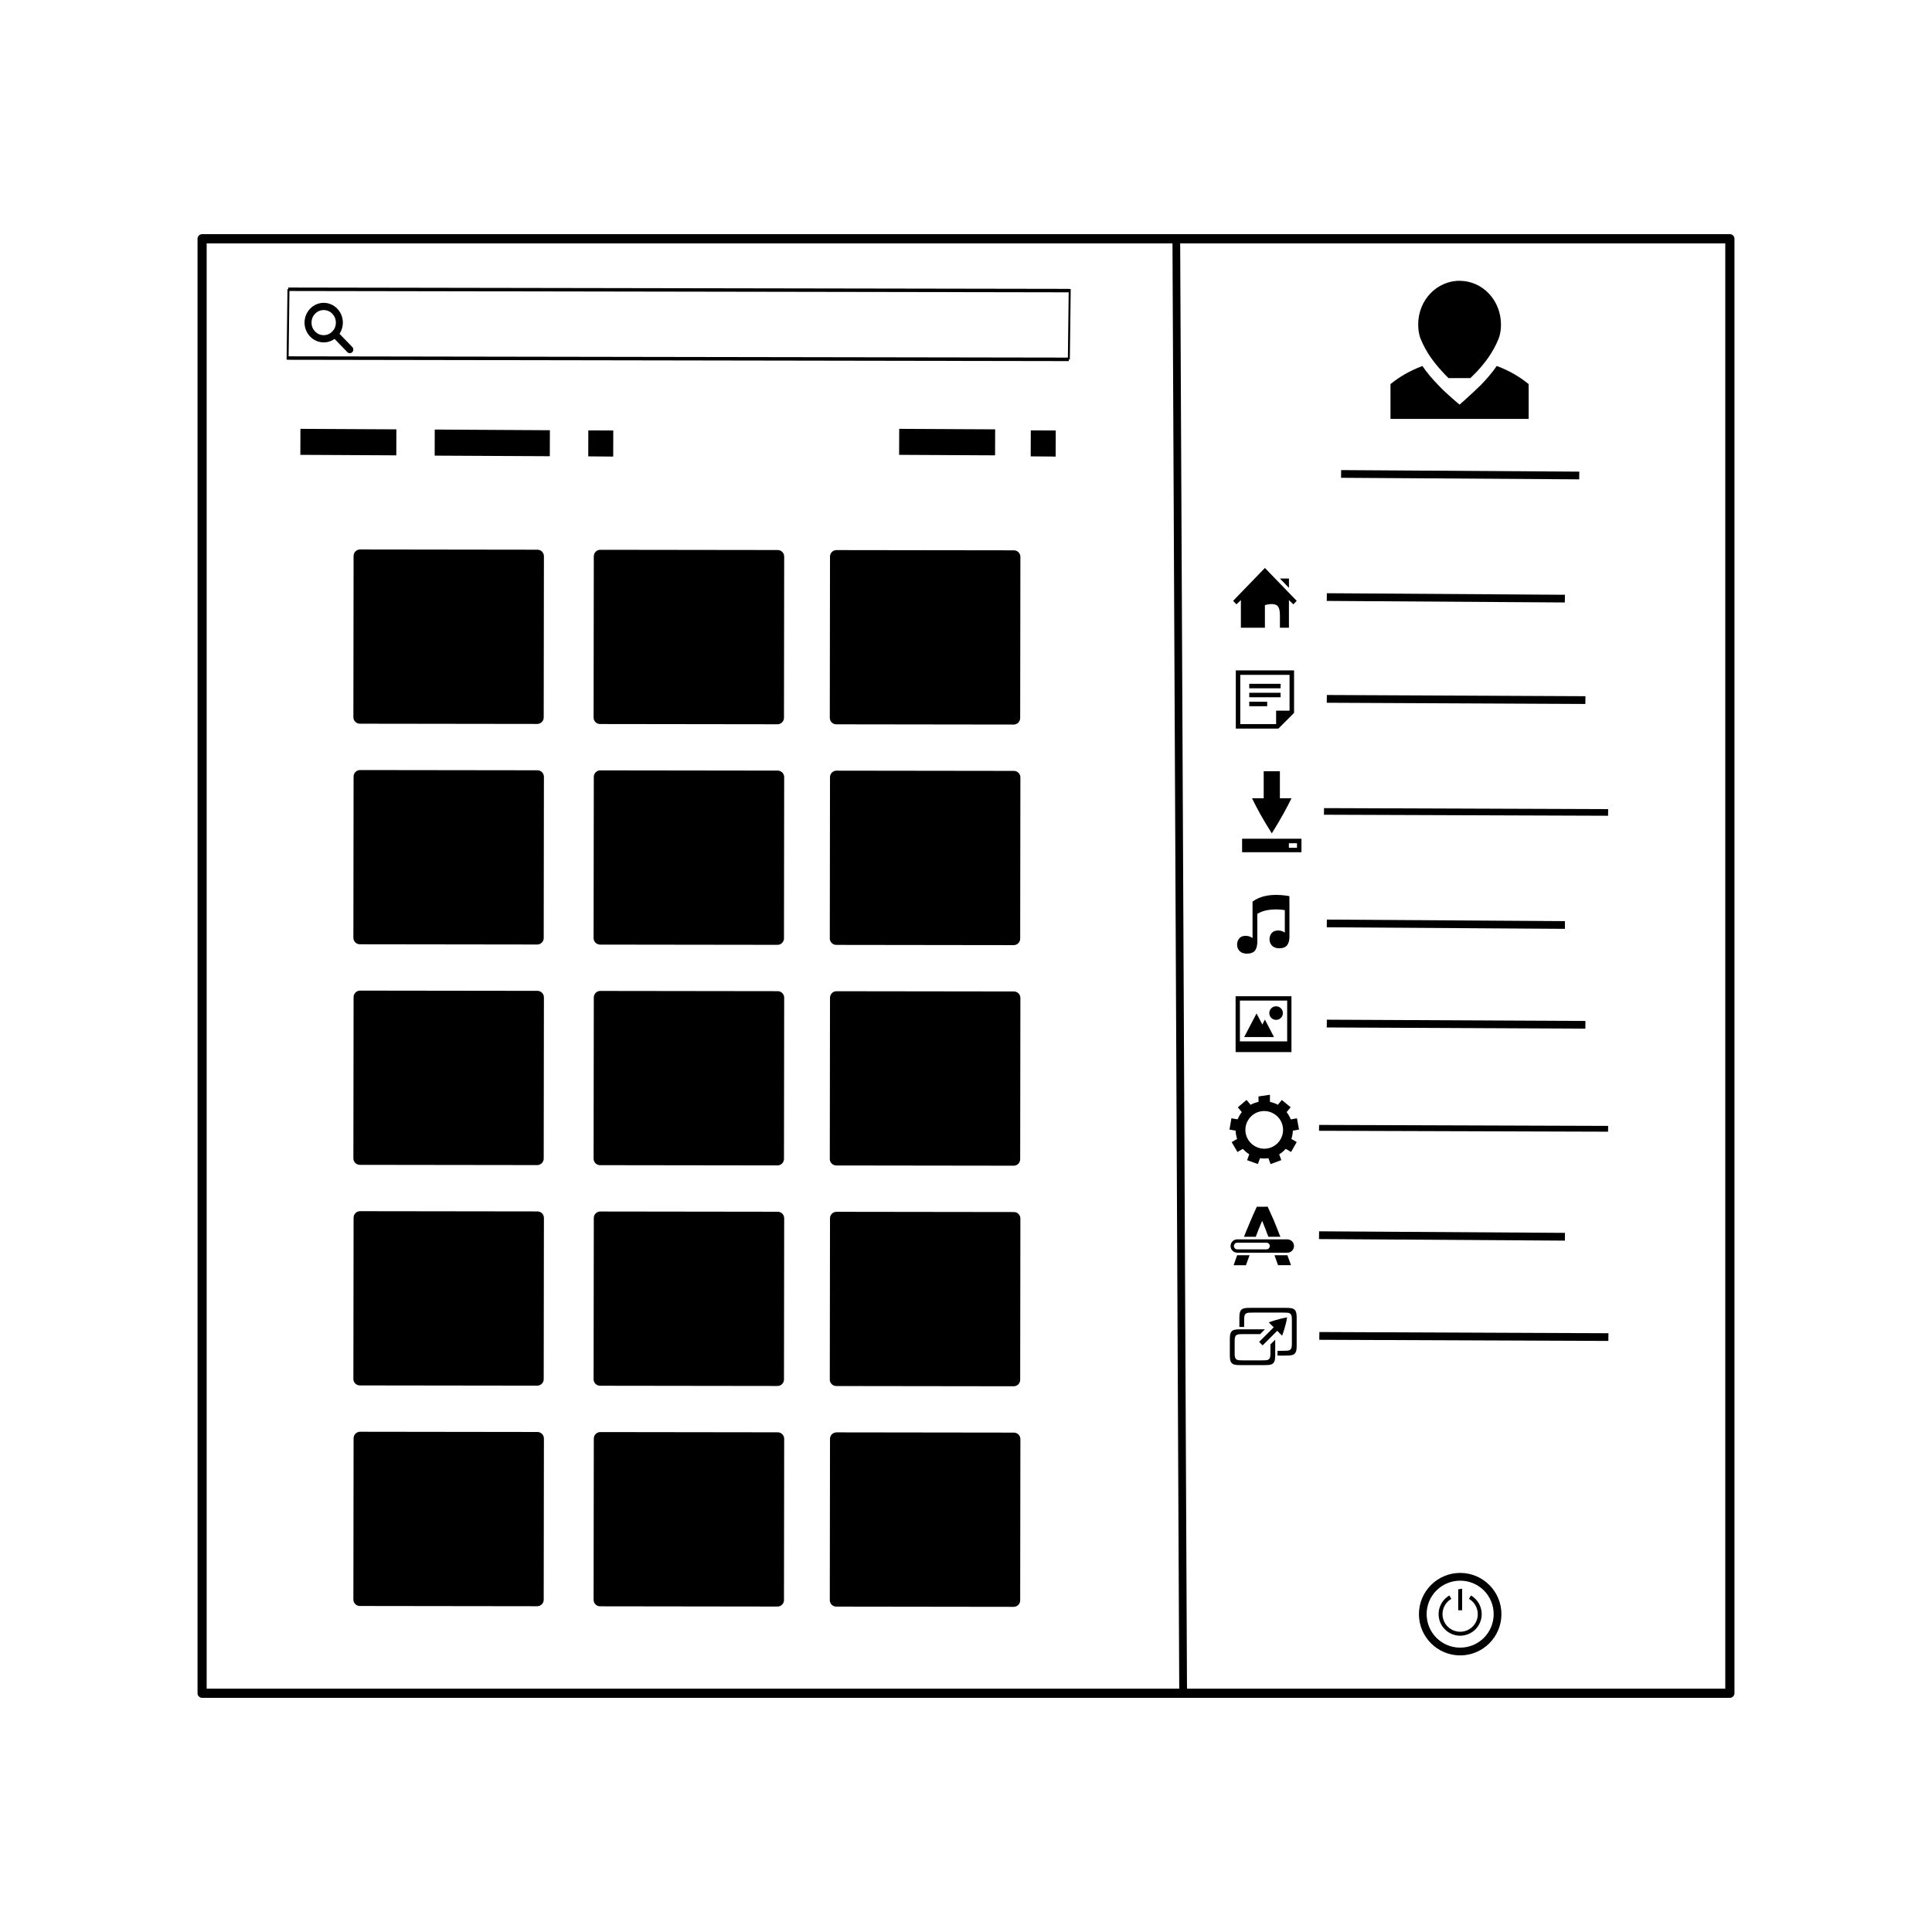 <?xml version="1.0" encoding="UTF-8" standalone="no"?>
<!-- Created with Inkscape (http://www.inkscape.org/) -->

<svg
   width="66mm"
   height="66mm"
   viewBox="0 0 66 66"
   version="1.1"
   id="svg8"
   inkscape:version="1.3.2 (091e20ef0f, 2023-11-25)"
   sodipodi:docname="menu-sleek-symbolic.svg"
   xmlns:inkscape="http://www.inkscape.org/namespaces/inkscape"
   xmlns:sodipodi="http://sodipodi.sourceforge.net/DTD/sodipodi-0.dtd"
   xmlns="http://www.w3.org/2000/svg"
   xmlns:svg="http://www.w3.org/2000/svg"
   xmlns:rdf="http://www.w3.org/1999/02/22-rdf-syntax-ns#"
   xmlns:cc="http://creativecommons.org/ns#"
   xmlns:dc="http://purl.org/dc/elements/1.1/">
  <defs
     id="defs2" />
  <sodipodi:namedview
     id="base"
     pagecolor="#ffffff"
     bordercolor="#666666"
     borderopacity="1.0"
     inkscape:pageopacity="0.0"
     inkscape:pageshadow="2"
     inkscape:zoom="1.979899"
     inkscape:cx="7.0710678"
     inkscape:cy="228.54701"
     inkscape:document-units="mm"
     inkscape:current-layer="layer1"
     showgrid="false"
     inkscape:window-width="2560"
     inkscape:window-height="1361"
     inkscape:window-x="0"
     inkscape:window-y="42"
     inkscape:window-maximized="1"
     inkscape:showpageshadow="2"
     inkscape:pagecheckerboard="0"
     inkscape:deskcolor="#d1d1d1"
     showguides="true" />
  <g
     inkscape:label="Layer 1"
     inkscape:groupmode="layer"
     id="layer1"
     transform="translate(0,-231)">
    <g
       style="fill:#000000;fill-opacity:1;stroke:none"
       id="g27430"
       transform="matrix(0.001,-0.999,0.999,0.001,-233.398,231.253)">
      <g
         style="opacity:1;fill:#000000;fill-opacity:1;stroke:none"
         id="rect33674" />
      <g
         style="opacity:1;fill:#000000;fill-opacity:1;stroke:none"
         id="rect33678" />
      <g
         style="opacity:1;fill:#000000;fill-opacity:1;stroke:none"
         id="rect33680" />
      <g
         style="opacity:1;fill:#000000;fill-opacity:1;stroke:none"
         id="rect33682" />
    </g>
    <g
       style="fill:#000000;fill-opacity:1;stroke:none"
       transform="matrix(0.001,-0.999,0.999,0.001,-233.398,238.787)"
       id="g27440">
      <g
         style="opacity:1;fill:#000000;fill-opacity:1;stroke:none"
         id="rect27432" />
      <g
         style="opacity:1;fill:#000000;fill-opacity:1;stroke:none"
         id="rect27434" />
      <g
         style="opacity:1;fill:#000000;fill-opacity:1;stroke:none"
         id="rect27436" />
      <g
         style="opacity:1;fill:#000000;fill-opacity:1;stroke:none"
         id="rect27438" />
    </g>
    <g
       style="fill:#000000;fill-opacity:1;stroke:none"
       id="g27450"
       transform="matrix(0.001,-0.999,0.999,0.001,-233.398,246.321)">
      <g
         style="opacity:1;fill:#000000;fill-opacity:1;stroke:none"
         id="rect27442" />
      <g
         style="opacity:1;fill:#000000;fill-opacity:1;stroke:none"
         id="rect27444" />
      <g
         style="opacity:1;fill:#000000;fill-opacity:1;stroke:none"
         id="rect27446" />
      <g
         style="opacity:1;fill:#000000;fill-opacity:1;stroke:none"
         id="rect27448" />
    </g>
    <g
       style="fill:#000000;fill-opacity:1;stroke:none"
       transform="matrix(0.001,-0.999,0.999,0.001,-233.398,253.856)"
       id="g27460">
      <g
         style="opacity:1;fill:#000000;fill-opacity:1;stroke:none"
         id="rect27452" />
      <g
         style="opacity:1;fill:#000000;fill-opacity:1;stroke:none"
         id="rect27454" />
      <g
         style="opacity:1;fill:#000000;fill-opacity:1;stroke:none"
         id="rect27456" />
      <g
         style="opacity:1;fill:#000000;fill-opacity:1;stroke:none"
         id="rect27458" />
    </g>
    <g
       style="fill:#000000;fill-opacity:1;stroke:none"
       id="rect27462"
       transform="matrix(0.001,-0.999,0.999,0.001,-233.398,261.39)" />
    <g
       style="fill:#000000;fill-opacity:1;stroke:none"
       id="rect27464"
       transform="matrix(0.001,-0.999,0.999,0.001,-233.398,261.39)" />
    <g
       style="fill:#000000;fill-opacity:1;stroke:none"
       id="rect27466"
       transform="matrix(0.001,-0.999,0.999,0.001,-233.398,261.39)" />
    <path
       id="rect30567"
       d="m 6.904,239 a 0.157,0.157 0 0 0 -0.156,0.158 v 49.686 A 0.157,0.157 0 0 0 6.904,289 H 59.096 a 0.157,0.157 0 0 0 0.156,-0.156 V 239.158 A 0.157,0.157 0 0 0 59.096,239 Z m 0.156,0.314 H 58.938 v 49.374 H 7.06 Z"
       style="color:#000000;font-style:normal;font-variant:normal;font-weight:normal;font-stretch:normal;font-size:medium;line-height:normal;font-family:sans-serif;font-variant-ligatures:normal;font-variant-position:normal;font-variant-caps:normal;font-variant-numeric:normal;font-variant-alternates:normal;font-feature-settings:normal;text-indent:0;text-align:start;text-decoration:none;text-decoration-line:none;text-decoration-style:solid;text-decoration-color:#000000;letter-spacing:normal;word-spacing:normal;text-transform:none;writing-mode:lr-tb;direction:ltr;text-orientation:mixed;dominant-baseline:auto;baseline-shift:baseline;text-anchor:start;white-space:normal;shape-padding:0;clip-rule:nonzero;display:inline;overflow:visible;visibility:visible;isolation:auto;mix-blend-mode:normal;color-interpolation:sRGB;color-interpolation-filters:linearRGB;solid-color:#000000;solid-opacity:1;fill:#000000;fill-opacity:1;fill-rule:nonzero;stroke:none;stroke-width:0.999;stroke-linecap:butt;stroke-linejoin:round;stroke-miterlimit:4;stroke-dasharray:none;stroke-dashoffset:0;stroke-opacity:1;color-rendering:auto;image-rendering:auto;shape-rendering:auto;text-rendering:auto;enable-background:accumulate"
       inkscape:connector-curvature="0" />
    <path
       id="path30569"
       d="m 40.053,239.19 0.232,49.619 0.265,-0.002 -0.234,-49.617 z"
       style="color:#000000;font-style:normal;font-variant:normal;font-weight:normal;font-stretch:normal;font-size:medium;line-height:normal;font-family:sans-serif;font-variant-ligatures:normal;font-variant-position:normal;font-variant-caps:normal;font-variant-numeric:normal;font-variant-alternates:normal;font-feature-settings:normal;text-indent:0;text-align:start;text-decoration:none;text-decoration-line:none;text-decoration-style:solid;text-decoration-color:#000000;letter-spacing:normal;word-spacing:normal;text-transform:none;writing-mode:lr-tb;direction:ltr;text-orientation:mixed;dominant-baseline:auto;baseline-shift:baseline;text-anchor:start;white-space:normal;shape-padding:0;clip-rule:nonzero;display:inline;overflow:visible;visibility:visible;isolation:auto;mix-blend-mode:normal;color-interpolation:sRGB;color-interpolation-filters:linearRGB;solid-color:#000000;solid-opacity:1;fill:#000000;fill-opacity:1;fill-rule:evenodd;stroke:none;stroke-width:0.999;stroke-linecap:butt;stroke-linejoin:miter;stroke-miterlimit:4;stroke-dasharray:none;stroke-dashoffset:0;stroke-opacity:1;color-rendering:auto;image-rendering:auto;shape-rendering:auto;text-rendering:auto;enable-background:accumulate"
       inkscape:connector-curvature="0" />
    <g
       id="g3"
       transform="matrix(1.583,0,0,1.583,-23.517,-140.033)">
      <path
         id="path1568"
         d="m 47.156,242.284 c -0.106,0.153 -0.221,0.285 -0.331,0.398 h 5.28e-4 c -0.201,0.199 -0.471,0.436 -0.471,0.436 0,0 -0.286,-0.233 -0.473,-0.435 h 5.29e-4 c -0.11,-0.113 -0.225,-0.245 -0.33,-0.398 -0.005,0.002 -0.01,0.003 -0.014,0.005 -0.255,0.097 -0.48,0.225 -0.675,0.385 v 0.751 h 1.056 0.001 0.868 1.057 v -0.751 c -0.195,-0.16 -0.419,-0.289 -0.672,-0.385 -0.006,-0.002 -0.011,-0.004 -0.017,-0.006 z"
         style="font-style:normal;font-variant:normal;font-weight:normal;font-stretch:normal;font-size:15.003px;line-height:125%;font-family:Ubuntu;-inkscape-font-specification:Ubuntu;text-align:center;letter-spacing:0px;word-spacing:0px;writing-mode:lr-tb;text-anchor:middle;fill:#000000;fill-opacity:1;stroke:none;stroke-width:0.038;stroke-opacity:1"
         inkscape:connector-curvature="0" />
      <path
         style="font-style:normal;font-variant:normal;font-weight:normal;font-stretch:normal;font-size:121.63px;line-height:125%;font-family:Ubuntu;-inkscape-font-specification:Ubuntu;text-align:center;letter-spacing:0px;word-spacing:0px;writing-mode:lr-tb;text-anchor:middle;fill:#000000;fill-opacity:1;stroke:none;stroke-width:0.038;stroke-opacity:1"
         d="m 46.353,240.445 c -0.236,2e-5 -0.464,0.1 -0.631,0.275 -0.167,0.176 -0.261,0.416 -0.261,0.664 v 7.2e-4 c 5.28e-4,0.096 0.009,0.206 0.054,0.317 0.118,0.291 0.294,0.517 0.455,0.692 h -2.64e-4 c 0.044,0.051 0.095,0.102 0.146,0.152 h 0.471 c 0.051,-0.05 0.103,-0.102 0.152,-0.152 h -5.29e-4 c 0.161,-0.175 0.337,-0.401 0.455,-0.691 0.045,-0.112 0.054,-0.222 0.054,-0.317 v -7.2e-4 c 0,-0.248 -0.095,-0.489 -0.261,-0.664 -0.167,-0.176 -0.395,-0.275 -0.631,-0.275 h -7.6e-5 z"
         id="path1570"
         inkscape:connector-curvature="0" />
    </g>
    <g
       id="g2"
       transform="translate(-5.871,0.566)">
      <path
         id="circle33741"
         d="m 55.753,284.167 c -0.777,0 -1.409,0.632 -1.409,1.409 2e-6,0.777 0.632,1.409 1.409,1.409 0.777,0 1.409,-0.632 1.409,-1.409 3e-6,-0.777 -0.632,-1.409 -1.409,-1.409 z m 0,0.265 c 0.634,0 1.144,0.51 1.144,1.144 -3e-6,0.633 -0.51,1.144 -1.144,1.144 -0.633,0 -1.145,-0.51 -1.146,-1.144 -2e-6,-0.633 0.512,-1.144 1.146,-1.144 z"
         style="color:#000000;font-style:normal;font-variant:normal;font-weight:normal;font-stretch:normal;font-size:medium;line-height:normal;font-family:sans-serif;font-variant-ligatures:normal;font-variant-position:normal;font-variant-caps:normal;font-variant-numeric:normal;font-variant-alternates:normal;font-feature-settings:normal;text-indent:0;text-align:start;text-decoration:none;text-decoration-line:none;text-decoration-style:solid;text-decoration-color:#000000;letter-spacing:normal;word-spacing:normal;text-transform:none;writing-mode:lr-tb;direction:ltr;text-orientation:mixed;dominant-baseline:auto;baseline-shift:baseline;text-anchor:start;white-space:normal;shape-padding:0;clip-rule:nonzero;display:inline;overflow:visible;visibility:visible;isolation:auto;mix-blend-mode:normal;color-interpolation:sRGB;color-interpolation-filters:linearRGB;solid-color:#000000;solid-opacity:1;fill:#000000;fill-opacity:1;fill-rule:nonzero;stroke:none;stroke-width:0.999;stroke-linecap:butt;stroke-linejoin:round;stroke-miterlimit:4;stroke-dasharray:none;stroke-dashoffset:0;stroke-opacity:1;color-rendering:auto;image-rendering:auto;shape-rendering:auto;text-rendering:auto;enable-background:accumulate"
         inkscape:connector-curvature="0" />
      <path
         id="path1556"
         d="m 55.686,284.728 0.134,-0.022 v 0.736 h -0.134 z"
         style="color:#000000;display:inline;overflow:visible;visibility:visible;fill:#000000;fill-opacity:1;stroke:none;stroke-width:0.201;marker:none;enable-background:accumulate"
         inkscape:connector-curvature="0" />
      <path
         id="path1558"
         d="m 55.384,284.938 c -0.288,0.166 -0.429,0.507 -0.343,0.828 0.086,0.321 0.378,0.546 0.711,0.546 0.333,0 0.625,-0.224 0.711,-0.546 0.086,-0.322 -0.055,-0.662 -0.343,-0.828 l -0.067,0.116 c 0.236,0.136 0.351,0.414 0.281,0.677 -0.071,0.264 -0.309,0.446 -0.582,0.446 -0.273,0 -0.511,-0.183 -0.582,-0.446 -0.071,-0.264 0.044,-0.541 0.281,-0.677 z"
         style="color:#000000;font-style:normal;font-variant:normal;font-weight:normal;font-stretch:normal;font-size:medium;line-height:normal;font-family:sans-serif;font-variant-ligatures:normal;font-variant-position:normal;font-variant-caps:normal;font-variant-numeric:normal;font-variant-alternates:normal;font-feature-settings:normal;text-indent:0;text-align:start;text-decoration:none;text-decoration-line:none;text-decoration-style:solid;text-decoration-color:#000000;letter-spacing:normal;word-spacing:normal;text-transform:none;writing-mode:lr-tb;direction:ltr;text-orientation:mixed;dominant-baseline:auto;baseline-shift:baseline;text-anchor:start;white-space:normal;shape-padding:0;clip-rule:nonzero;display:inline;overflow:visible;visibility:visible;isolation:auto;mix-blend-mode:normal;color-interpolation:sRGB;color-interpolation-filters:linearRGB;solid-color:#000000;solid-opacity:1;fill:#000000;fill-opacity:1;fill-rule:nonzero;stroke:none;stroke-width:0.084;stroke-linecap:butt;stroke-linejoin:round;stroke-miterlimit:4;stroke-dasharray:none;stroke-dashoffset:0;stroke-opacity:1;marker:none;color-rendering:auto;image-rendering:auto;shape-rendering:auto;text-rendering:auto;enable-background:accumulate"
         inkscape:connector-curvature="0" />
    </g>
    <path
       id="path36597-1"
       d="m 45.816,247.059 -0.003,0.263 8.135,0.053 0.003,-0.263 z"
       style="color:#000000;font-style:normal;font-variant:normal;font-weight:normal;font-stretch:normal;font-size:medium;line-height:normal;font-family:sans-serif;font-variant-ligatures:normal;font-variant-position:normal;font-variant-caps:normal;font-variant-numeric:normal;font-variant-alternates:normal;font-feature-settings:normal;text-indent:0;text-align:start;text-decoration:none;text-decoration-line:none;text-decoration-style:solid;text-decoration-color:#000000;letter-spacing:normal;word-spacing:normal;text-transform:none;writing-mode:lr-tb;direction:ltr;text-orientation:mixed;dominant-baseline:auto;baseline-shift:baseline;text-anchor:start;white-space:normal;shape-padding:0;clip-rule:nonzero;display:inline;overflow:visible;visibility:visible;isolation:auto;mix-blend-mode:normal;color-interpolation:sRGB;color-interpolation-filters:linearRGB;solid-color:#000000;solid-opacity:1;fill:#000000;fill-opacity:1;fill-rule:evenodd;stroke:none;stroke-width:1.182;stroke-linecap:butt;stroke-linejoin:miter;stroke-miterlimit:4;stroke-dasharray:7.507, 7.507;stroke-dashoffset:0.461;stroke-opacity:1;color-rendering:auto;image-rendering:auto;shape-rendering:auto;text-rendering:auto;enable-background:accumulate"
       inkscape:connector-curvature="0" />
    <g
       id="g4"
       transform="translate(-0.902,3.1527379e-4)">
      <g
         id="g14"
         transform="translate(-2.478,4.284)">
        <path
           id="path1490"
           d="m 47.412,246.797 v -0.318 h -0.308 z"
           style="color:#000000;display:inline;overflow:visible;visibility:visible;fill:#000000;fill-opacity:1;fill-rule:nonzero;stroke:none;stroke-width:1.224;marker:none;enable-background:accumulate"
           inkscape:connector-curvature="0" />
        <path
           style="font-style:normal;font-variant:normal;font-weight:normal;font-stretch:normal;font-size:15px;line-height:125%;font-family:Ubuntu;-inkscape-font-specification:Ubuntu;text-align:center;letter-spacing:0px;word-spacing:0px;writing-mode:lr-tb;text-anchor:middle;fill:#000000;fill-opacity:1;stroke:none;stroke-width:0.026"
           d="m 46.591,246.394 -0.821,0.771 v 0.473 0.233 0.289 h 0.27 0.178 0.373 v -0.771 c 0.007,-0.003 0.019,-0.006 0.035,-0.011 0.018,-0.004 0.036,-0.009 0.057,-0.012 0.022,-0.004 0.045,-0.008 0.068,-0.011 0.023,-0.003 0.046,-0.004 0.068,-0.004 0.054,0 0.099,0.007 0.135,0.022 0.037,0.013 0.066,0.035 0.088,0.065 0.022,0.031 0.038,0.071 0.047,0.121 0.01,0.05 0.015,0.109 0.015,0.18 v 0.421 h 0.038 0.27 v -0.289 -0.706 z"
           id="path1496"
           inkscape:connector-curvature="0" />
        <path
           style="color:#000000;font-style:normal;font-variant:normal;font-weight:normal;font-stretch:normal;line-height:normal;font-family:sans-serif;-inkscape-font-specification:sans-serif;text-indent:0;text-align:start;text-decoration:none;text-decoration-line:none;letter-spacing:normal;word-spacing:normal;text-transform:none;writing-mode:lr-tb;direction:ltr;baseline-shift:baseline;text-anchor:start;clip-rule:nonzero;display:inline;overflow:visible;visibility:visible;color-interpolation:sRGB;color-interpolation-filters:linearRGB;fill:#000000;fill-opacity:1;stroke:none;stroke-width:0.153;marker:none;color-rendering:auto;image-rendering:auto;shape-rendering:auto;text-rendering:auto;enable-background:accumulate"
           d="m 45.619,247.361 -0.114,-0.12 1.086,-1.123 1.086,1.123 -0.114,0.12 -0.972,-0.93 z"
           id="path1498"
           inkscape:connector-curvature="0" />
      </g>
      <path
         id="path36589"
         d="m 46.229,251.265 -0.003,0.263 8.132,0.053 0.006,-0.263 z"
         style="color:#000000;font-style:normal;font-variant:normal;font-weight:normal;font-stretch:normal;font-size:medium;line-height:normal;font-family:sans-serif;font-variant-ligatures:normal;font-variant-position:normal;font-variant-caps:normal;font-variant-numeric:normal;font-variant-alternates:normal;font-feature-settings:normal;text-indent:0;text-align:start;text-decoration:none;text-decoration-line:none;text-decoration-style:solid;text-decoration-color:#000000;letter-spacing:normal;word-spacing:normal;text-transform:none;writing-mode:lr-tb;direction:ltr;text-orientation:mixed;dominant-baseline:auto;baseline-shift:baseline;text-anchor:start;white-space:normal;shape-padding:0;clip-rule:nonzero;display:inline;overflow:visible;visibility:visible;isolation:auto;mix-blend-mode:normal;color-interpolation:sRGB;color-interpolation-filters:linearRGB;solid-color:#000000;solid-opacity:1;fill:#000000;fill-opacity:1;fill-rule:evenodd;stroke:none;stroke-width:1.255;stroke-linecap:butt;stroke-linejoin:miter;stroke-miterlimit:4;stroke-dasharray:7.968, 7.968;stroke-dashoffset:0.518;stroke-opacity:1;color-rendering:auto;image-rendering:auto;shape-rendering:auto;text-rendering:auto;enable-background:accumulate"
         inkscape:connector-curvature="0" />
      <g
         id="g15"
         transform="translate(-2.478,4.284)">
        <path
           style="color:#000000;display:inline;overflow:visible;visibility:visible;fill:#000000;fill-opacity:1;fill-rule:nonzero;stroke:none;stroke-width:0.102;marker:none;enable-background:accumulate"
           d="m 45.597,249.617 v 1.989 h 1.377 0.077 l 0.536,-0.536 v -0.076 -1.377 z m 0.153,0.153 h 1.683 v 1.224 H 46.974 v 0.459 h -1.224 z"
           id="path1474"
           inkscape:connector-curvature="0" />
        <path
           d="m 46.056,250.076 h 1.071 v 0.153 h -1.071 z"
           style="color:#000000;display:inline;overflow:visible;visibility:visible;fill:#000000;fill-opacity:1;fill-rule:nonzero;stroke:none;stroke-width:0.153;marker:none;enable-background:accumulate"
           id="rect1476"
           inkscape:connector-curvature="0" />
        <path
           d="m 46.056,250.382 h 1.071 v 0.153 h -1.071 z"
           style="color:#000000;display:inline;overflow:visible;visibility:visible;fill:#000000;fill-opacity:1;fill-rule:nonzero;stroke:none;stroke-width:0.153;marker:none;enable-background:accumulate"
           id="rect1478"
           inkscape:connector-curvature="0" />
        <path
           d="m 46.056,250.688 h 0.612 v 0.153 h -0.612 z"
           style="color:#000000;display:inline;overflow:visible;visibility:visible;fill:#000000;fill-opacity:1;fill-rule:nonzero;stroke:none;stroke-width:0.153;marker:none;enable-background:accumulate"
           id="rect1480"
           inkscape:connector-curvature="0" />
      </g>
      <path
         id="path36591"
         d="m 46.229,254.742 -0.003,0.265 8.834,0.041 0.003,-0.265 z"
         style="color:#000000;font-style:normal;font-variant:normal;font-weight:normal;font-stretch:normal;font-size:medium;line-height:normal;font-family:sans-serif;font-variant-ligatures:normal;font-variant-position:normal;font-variant-caps:normal;font-variant-numeric:normal;font-variant-alternates:normal;font-feature-settings:normal;text-indent:0;text-align:start;text-decoration:none;text-decoration-line:none;text-decoration-style:solid;text-decoration-color:#000000;letter-spacing:normal;word-spacing:normal;text-transform:none;writing-mode:lr-tb;direction:ltr;text-orientation:mixed;dominant-baseline:auto;baseline-shift:baseline;text-anchor:start;white-space:normal;shape-padding:0;clip-rule:nonzero;display:inline;overflow:visible;visibility:visible;isolation:auto;mix-blend-mode:normal;color-interpolation:sRGB;color-interpolation-filters:linearRGB;solid-color:#000000;solid-opacity:1;fill:#000000;fill-opacity:1;fill-rule:evenodd;stroke:none;stroke-width:1.212;stroke-linecap:butt;stroke-linejoin:miter;stroke-miterlimit:4;stroke-dasharray:7.694, 7.694;stroke-dashoffset:0.41;stroke-opacity:1;color-rendering:auto;image-rendering:auto;shape-rendering:auto;text-rendering:auto;enable-background:accumulate"
         inkscape:connector-curvature="0" />
      <g
         id="g18"
         transform="translate(-2.478,4.284)">
        <path
           id="path1526"
           d="m 46.973,261.092 c -0.128,0 -0.232,0.104 -0.232,0.232 0,0.128 0.104,0.232 0.232,0.232 0.128,0 0.232,-0.104 0.232,-0.232 0,-0.128 -0.104,-0.232 -0.232,-0.232 z"
           style="color:#000000;display:inline;overflow:visible;visibility:visible;fill:#000000;fill-opacity:1;fill-rule:nonzero;stroke:none;stroke-width:0.147;marker:none;enable-background:accumulate"
           inkscape:connector-curvature="0" />
        <path
           id="path1528"
           d="m 46.305,261.336 -0.421,0.807 h 0.395 0.623 l -0.311,-0.597 -0.088,0.168 z"
           style="color:#000000;display:inline;overflow:visible;visibility:visible;fill:#000000;fill-opacity:1;fill-rule:nonzero;stroke:none;stroke-width:0.147;marker:none;enable-background:accumulate"
           inkscape:connector-curvature="0" />
        <path
           id="path1530"
           d="m 45.59,260.749 v 1.908 h 1.908 v -1.908 z m 0.147,0.147 h 1.615 v 1.395 H 45.737 Z"
           style="color:#000000;display:inline;overflow:visible;visibility:visible;fill:#000000;fill-opacity:1;fill-rule:nonzero;stroke:none;stroke-width:0.098;marker:none;enable-background:accumulate"
           inkscape:connector-curvature="0" />
      </g>
      <path
         id="path36595"
         d="m 46.229,265.834 -0.003,0.265 8.834,0.041 0.003,-0.263 z"
         style="color:#000000;font-style:normal;font-variant:normal;font-weight:normal;font-stretch:normal;font-size:medium;line-height:normal;font-family:sans-serif;font-variant-ligatures:normal;font-variant-position:normal;font-variant-caps:normal;font-variant-numeric:normal;font-variant-alternates:normal;font-feature-settings:normal;text-indent:0;text-align:start;text-decoration:none;text-decoration-line:none;text-decoration-style:solid;text-decoration-color:#000000;letter-spacing:normal;word-spacing:normal;text-transform:none;writing-mode:lr-tb;direction:ltr;text-orientation:mixed;dominant-baseline:auto;baseline-shift:baseline;text-anchor:start;white-space:normal;shape-padding:0;clip-rule:nonzero;display:inline;overflow:visible;visibility:visible;isolation:auto;mix-blend-mode:normal;color-interpolation:sRGB;color-interpolation-filters:linearRGB;solid-color:#000000;solid-opacity:1;fill:#000000;fill-opacity:1;fill-rule:evenodd;stroke:none;stroke-width:1.213;stroke-linecap:butt;stroke-linejoin:miter;stroke-miterlimit:4;stroke-dasharray:7.7, 7.7;stroke-dashoffset:0.42;stroke-opacity:1;color-rendering:auto;image-rendering:auto;shape-rendering:auto;text-rendering:auto;enable-background:accumulate"
         inkscape:connector-curvature="0" />
      <g
         id="g17"
         transform="translate(-2.478,4.284)">
        <g
           id="g13">
          <path
             id="path1460"
             d="m 46.966,257.286 c 0.262,-8.2e-4 0.462,0.045 0.462,0.045 v 0.238 h 7.93e-4 v 1.124 c 0,0.001 5e-6,0.002 0,0.004 0,0.014 -2.58e-4,0.028 -7.93e-4,0.042 -1.21e-4,0.002 1.19e-4,0.004 0,0.005 -5.28e-4,0.012 -0.001,0.023 -0.002,0.034 -0.007,0.08 -0.025,0.147 -0.057,0.201 -2.4e-5,5e-5 -2.4e-5,7e-5 -7.4e-5,1.7e-4 -0.002,0.004 -0.005,0.008 -0.007,0.011 -0.002,0.004 -0.005,0.007 -0.008,0.011 -0.053,0.073 -0.147,0.11 -0.277,0.11 -0.231,-10e-6 -0.328,-0.162 -0.328,-0.305 0,-0.007 2.64e-4,-0.014 7.93e-4,-0.022 0.007,-0.118 0.069,-0.282 0.293,-0.282 h 5.29e-4 2.65e-4 c 0.005,0 0.011,1e-4 0.016,3.7e-4 0.033,0.001 0.064,0.007 0.092,0.015 5.29e-4,1.7e-4 0.001,2.5e-4 0.002,4e-4 0.004,10e-4 0.007,0.002 0.011,0.003 0.002,4.9e-4 0.003,9.9e-4 0.004,0.002 0.002,8.7e-4 0.005,0.002 0.008,0.003 0.002,9.2e-4 0.005,0.002 0.008,0.003 0.001,4.7e-4 0.002,9.5e-4 0.004,10e-4 0.03,0.012 0.057,0.027 0.083,0.044 v -0.767 c 0,0 -0.571,-0.106 -0.94,0.128 v 0.944 c 0,0.014 -1.85e-4,0.029 -7.93e-4,0.042 -9.3e-5,0.002 9.3e-5,0.004 0,0.005 -5.29e-4,0.012 -0.002,0.023 -0.003,0.034 -0.008,0.091 -0.03,0.167 -0.072,0.224 -0.053,0.073 -0.158,0.11 -0.287,0.11 -0.231,0 -0.328,-0.162 -0.328,-0.305 0,-0.118 0.056,-0.304 0.295,-0.304 0.089,0 0.158,0.028 0.221,0.068 0.004,0.003 0.008,0.005 0.012,0.008 v -1.245 c 0.246,-0.181 0.539,-0.228 0.799,-0.229 v -7e-5 z"
             style="display:inline;fill:#000000;fill-opacity:1;stroke:none;stroke-width:0.024;enable-background:new"
             inkscape:connector-curvature="0" />
        </g>
      </g>
      <path
         id="path36597"
         d="m 46.229,262.414 -0.003,0.263 8.135,0.053 0.003,-0.263 z"
         style="color:#000000;font-style:normal;font-variant:normal;font-weight:normal;font-stretch:normal;font-size:medium;line-height:normal;font-family:sans-serif;font-variant-ligatures:normal;font-variant-position:normal;font-variant-caps:normal;font-variant-numeric:normal;font-variant-alternates:normal;font-feature-settings:normal;text-indent:0;text-align:start;text-decoration:none;text-decoration-line:none;text-decoration-style:solid;text-decoration-color:#000000;letter-spacing:normal;word-spacing:normal;text-transform:none;writing-mode:lr-tb;direction:ltr;text-orientation:mixed;dominant-baseline:auto;baseline-shift:baseline;text-anchor:start;white-space:normal;shape-padding:0;clip-rule:nonzero;display:inline;overflow:visible;visibility:visible;isolation:auto;mix-blend-mode:normal;color-interpolation:sRGB;color-interpolation-filters:linearRGB;solid-color:#000000;solid-opacity:1;fill:#000000;fill-opacity:1;fill-rule:evenodd;stroke:none;stroke-width:1.182;stroke-linecap:butt;stroke-linejoin:miter;stroke-miterlimit:4;stroke-dasharray:7.507, 7.507;stroke-dashoffset:0.461;stroke-opacity:1;color-rendering:auto;image-rendering:auto;shape-rendering:auto;text-rendering:auto;enable-background:accumulate"
         inkscape:connector-curvature="0" />
      <g
         id="g16"
         transform="translate(-2.478,4.284)">
        <path
           id="path1510"
           d="m 45.812,255.368 v 0.461 h 2.028 v -0.461 z m 1.598,0.154 h 0.277 v 0.154 H 47.41 Z"
           style="color:#000000;display:inline;overflow:visible;visibility:visible;fill:#000000;fill-opacity:1;fill-rule:nonzero;stroke:none;stroke-width:0.369;marker:none;enable-background:accumulate"
           inkscape:connector-curvature="0" />
        <path
           id="path1512"
           d="m 46.151,253.985 c 0.084,0.174 0.176,0.351 0.275,0.53 0.129,0.231 0.263,0.454 0.4,0.668 5.29e-4,0 0.001,-8.2e-4 0.002,-8.2e-4 0.135,-0.214 0.266,-0.437 0.395,-0.667 0.099,-0.179 0.191,-0.356 0.277,-0.53 l -1.349,-1e-5 z"
           style="color:#000000;display:inline;overflow:visible;visibility:visible;fill:#000000;fill-opacity:1;fill-rule:nonzero;stroke:none;stroke-width:0.092;marker:none;enable-background:accumulate"
           inkscape:connector-curvature="0" />
        <path
           id="path1514"
           d="m 46.55,253.063 v 1.075 h 0.553 v -1.075 z"
           style="color:#000000;font-style:normal;font-variant:normal;font-weight:normal;font-stretch:normal;line-height:normal;font-family:Sans;-inkscape-font-specification:Sans;text-indent:0;text-align:start;text-decoration:none;text-decoration-line:none;letter-spacing:normal;word-spacing:normal;text-transform:none;writing-mode:lr-tb;direction:ltr;baseline-shift:baseline;text-anchor:start;display:inline;overflow:visible;visibility:visible;fill:#000000;fill-opacity:1;stroke:none;stroke-width:0.123;marker:none;enable-background:accumulate"
           inkscape:connector-curvature="0" />
      </g>
      <path
         id="path36599"
         d="m 46.133,258.606 -0.003,0.226 9.706,0.035 0.003,-0.226 z"
         style="color:#000000;font-style:normal;font-variant:normal;font-weight:normal;font-stretch:normal;font-size:medium;line-height:normal;font-family:sans-serif;font-variant-ligatures:normal;font-variant-position:normal;font-variant-caps:normal;font-variant-numeric:normal;font-variant-alternates:normal;font-feature-settings:normal;text-indent:0;text-align:start;text-decoration:none;text-decoration-line:none;text-decoration-style:solid;text-decoration-color:#000000;letter-spacing:normal;word-spacing:normal;text-transform:none;writing-mode:lr-tb;direction:ltr;text-orientation:mixed;dominant-baseline:auto;baseline-shift:baseline;text-anchor:start;white-space:normal;shape-padding:0;clip-rule:nonzero;display:inline;overflow:visible;visibility:visible;isolation:auto;mix-blend-mode:normal;color-interpolation:sRGB;color-interpolation-filters:linearRGB;solid-color:#000000;solid-opacity:1;fill:#000000;fill-opacity:1;fill-rule:evenodd;stroke:none;stroke-width:1.177;stroke-linecap:butt;stroke-linejoin:miter;stroke-miterlimit:4;stroke-dasharray:7.473, 7.473;stroke-dashoffset:0.401;stroke-opacity:1;color-rendering:auto;image-rendering:auto;shape-rendering:auto;text-rendering:auto;enable-background:accumulate"
         inkscape:connector-curvature="0" />
      <g
         id="g19"
         transform="translate(-2.478,4.284)">
        <path
           id="ellipse1382"
           d="m 47.415,265.804 c 0.269,-0.466 0.107,-1.066 -0.359,-1.335 -0.466,-0.269 -1.066,-0.109 -1.335,0.357 -0.269,0.466 -0.107,1.066 0.359,1.336 0.466,0.269 1.066,0.109 1.335,-0.357 z m -0.29,-0.168 c -0.178,0.309 -0.568,0.413 -0.878,0.234 -0.309,-0.179 -0.414,-0.569 -0.236,-0.878 0.178,-0.309 0.568,-0.413 0.878,-0.234 0.309,0.179 0.414,0.569 0.236,0.878 z"
           style="color:#000000;font-style:normal;font-variant:normal;font-weight:normal;font-stretch:normal;font-size:medium;line-height:normal;font-family:sans-serif;font-variant-ligatures:normal;font-variant-position:normal;font-variant-caps:normal;font-variant-numeric:normal;font-variant-alternates:normal;font-feature-settings:normal;text-indent:0;text-align:start;text-decoration:none;text-decoration-line:none;text-decoration-style:solid;text-decoration-color:#000000;letter-spacing:normal;word-spacing:normal;text-transform:none;writing-mode:lr-tb;direction:ltr;text-orientation:mixed;dominant-baseline:auto;baseline-shift:baseline;text-anchor:start;white-space:normal;shape-padding:0;clip-rule:nonzero;display:inline;overflow:visible;visibility:visible;isolation:auto;mix-blend-mode:normal;color-interpolation:sRGB;color-interpolation-filters:linearRGB;solid-color:#000000;solid-opacity:1;fill:#000000;fill-opacity:1;fill-rule:nonzero;stroke:none;stroke-width:0.105;stroke-linecap:butt;stroke-linejoin:miter;stroke-miterlimit:4;stroke-dasharray:none;stroke-dashoffset:0;stroke-opacity:1;marker:none;color-rendering:auto;image-rendering:auto;shape-rendering:auto;text-rendering:auto;enable-background:accumulate"
           inkscape:connector-curvature="0" />
        <path
           style="color:#000000;display:inline;overflow:visible;visibility:visible;fill:#000000;fill-opacity:1;fill-rule:nonzero;stroke:none;stroke-width:0.056;marker:none;enable-background:accumulate"
           d="m 46.763,264.114 -0.391,0.058 v 0.389 h 0.391 v -0.448 z"
           id="path1384"
           inkscape:connector-curvature="0" />
        <path
           id="path1386"
           d="m 47.471,264.542 -0.301,-0.249 -0.268,0.32 0.299,0.251 0.27,-0.322 z"
           style="color:#000000;display:inline;overflow:visible;visibility:visible;fill:#000000;fill-opacity:1;fill-rule:nonzero;stroke:none;stroke-width:0.056;marker:none;enable-background:accumulate"
           inkscape:connector-curvature="0" />
        <path
           style="color:#000000;display:inline;overflow:visible;visibility:visible;fill:#000000;fill-opacity:1;fill-rule:nonzero;stroke:none;stroke-width:0.056;marker:none;enable-background:accumulate"
           d="m 47.756,265.303 -0.07,-0.384 -0.411,0.072 0.068,0.385 0.413,-0.073 z"
           id="path1388"
           inkscape:connector-curvature="0" />
        <path
           id="path1390"
           d="m 47.485,266.07 0.193,-0.34 -0.361,-0.209 -0.195,0.338 0.364,0.21 z"
           style="color:#000000;display:inline;overflow:visible;visibility:visible;fill:#000000;fill-opacity:1;fill-rule:nonzero;stroke:none;stroke-width:0.056;marker:none;enable-background:accumulate"
           inkscape:connector-curvature="0" />
        <path
           style="color:#000000;display:inline;overflow:visible;visibility:visible;fill:#000000;fill-opacity:1;fill-rule:nonzero;stroke:none;stroke-width:0.056;marker:none;enable-background:accumulate"
           d="m 46.785,266.483 0.366,-0.136 -0.143,-0.392 -0.367,0.134 0.144,0.394 z"
           id="path1392"
           inkscape:connector-curvature="0" />
        <path
           id="path1394"
           d="m 45.983,266.35 0.368,0.131 0.143,-0.392 -0.367,-0.134 -0.144,0.394 z"
           style="color:#000000;display:inline;overflow:visible;visibility:visible;fill:#000000;fill-opacity:1;fill-rule:nonzero;stroke:none;stroke-width:0.056;marker:none;enable-background:accumulate"
           inkscape:connector-curvature="0" />
        <path
           style="color:#000000;display:inline;overflow:visible;visibility:visible;fill:#000000;fill-opacity:1;fill-rule:nonzero;stroke:none;stroke-width:0.056;marker:none;enable-background:accumulate"
           d="m 45.455,265.732 0.198,0.337 0.361,-0.209 -0.195,-0.338 -0.364,0.21 z"
           id="path1396"
           inkscape:connector-curvature="0" />
        <path
           id="path1398"
           d="m 45.447,264.919 -0.065,0.385 0.411,0.072 0.068,-0.385 -0.413,-0.073 z"
           style="color:#000000;display:inline;overflow:visible;visibility:visible;fill:#000000;fill-opacity:1;fill-rule:nonzero;stroke:none;stroke-width:0.056;marker:none;enable-background:accumulate"
           inkscape:connector-curvature="0" />
        <path
           style="color:#000000;display:inline;overflow:visible;visibility:visible;fill:#000000;fill-opacity:1;fill-rule:nonzero;stroke:none;stroke-width:0.056;marker:none;enable-background:accumulate"
           d="m 45.964,264.291 -0.298,0.253 0.268,0.32 0.299,-0.251 -0.27,-0.322 z"
           id="path1400"
           inkscape:connector-curvature="0" />
      </g>
      <path
         id="path36890"
         d="m 45.965,269.429 -0.004,0.2 9.874,0.031 0.004,-0.198 z"
         style="color:#000000;font-style:normal;font-variant:normal;font-weight:normal;font-stretch:normal;font-size:medium;line-height:normal;font-family:sans-serif;font-variant-ligatures:normal;font-variant-position:normal;font-variant-caps:normal;font-variant-numeric:normal;font-variant-alternates:normal;font-feature-settings:normal;text-indent:0;text-align:start;text-decoration:none;text-decoration-line:none;text-decoration-style:solid;text-decoration-color:#000000;letter-spacing:normal;word-spacing:normal;text-transform:none;writing-mode:lr-tb;direction:ltr;text-orientation:mixed;dominant-baseline:auto;baseline-shift:baseline;text-anchor:start;white-space:normal;shape-padding:0;clip-rule:nonzero;display:inline;overflow:visible;visibility:visible;isolation:auto;mix-blend-mode:normal;color-interpolation:sRGB;color-interpolation-filters:linearRGB;solid-color:#000000;solid-opacity:1;fill:#000000;fill-opacity:1;fill-rule:evenodd;stroke:none;stroke-width:1.113;stroke-linecap:butt;stroke-linejoin:miter;stroke-miterlimit:4;stroke-dasharray:7.064, 7.064;stroke-dashoffset:0.386;stroke-opacity:1;color-rendering:auto;image-rendering:auto;shape-rendering:auto;text-rendering:auto;enable-background:accumulate"
         inkscape:connector-curvature="0" />
      <g
         id="g20"
         transform="translate(-2.478,4.284)">
        <path
           style="font-style:normal;font-variant:normal;font-weight:500;font-stretch:normal;font-size:12.004px;line-height:125%;font-family:Ubuntu;-inkscape-font-specification:'Ubuntu Medium';text-align:start;letter-spacing:0px;word-spacing:0px;writing-mode:lr-tb;text-anchor:start;display:inline;fill:#000000;fill-opacity:1;stroke:none;stroke-width:0.026"
           d="m 46.315,267.94 -0.007,0.015 c -0.065,0.138 -0.127,0.28 -0.189,0.422 -0.062,0.142 -0.126,0.295 -0.189,0.452 -0.018,0.045 -0.036,0.092 -0.053,0.138 h 0.402 c 0.033,-0.086 0.065,-0.17 0.094,-0.248 0.046,-0.117 0.087,-0.211 0.124,-0.299 0.035,0.084 0.071,0.175 0.117,0.291 0.031,0.08 0.063,0.166 0.095,0.255 h 0.411 c -0.019,-0.046 -0.038,-0.093 -0.056,-0.138 -0.062,-0.157 -0.119,-0.31 -0.181,-0.452 -0.062,-0.142 -0.125,-0.284 -0.19,-0.422 l -0.007,-0.015 z m -0.669,1.114 c -0.126,0 -0.228,0.102 -0.228,0.228 0,0.126 0.102,0.228 0.228,0.228 h 1.711 c 0.126,0 0.228,-0.102 0.228,-0.228 0,-0.126 -0.102,-0.228 -0.228,-0.228 z m 0,0.114 h 0.998 c 0.063,0 0.114,0.051 0.114,0.114 0,0.063 -0.051,0.114 -0.114,0.114 h -0.998 c -0.063,0 -0.114,-0.051 -0.114,-0.114 0,-0.063 0.051,-0.114 0.114,-0.114 z m -0.004,0.429 c -0.034,0.097 -0.069,0.198 -0.106,0.303 l -0.014,0.037 h 0.422 l 0.087,-0.241 c 0.012,-0.033 0.024,-0.066 0.036,-0.099 h -0.421 c -0.001,0 -0.002,10e-6 -0.004,0 z m 1.277,0 c 0.011,0.034 0.023,0.067 0.035,0.099 0.028,0.074 0.054,0.15 0.08,0.226 l 0.006,0.014 h 0.022 0.422 l -0.015,-0.037 c -0.037,-0.105 -0.073,-0.206 -0.109,-0.303 -0.002,2e-5 -0.003,0 -0.004,0 z"
           id="path1412"
           inkscape:connector-curvature="0" />
      </g>
      <path
         id="path36892"
         d="m 45.964,273.063 -0.003,0.265 8.4,0.053 0.003,-0.265 z"
         style="color:#000000;font-style:normal;font-variant:normal;font-weight:normal;font-stretch:normal;font-size:medium;line-height:normal;font-family:sans-serif;font-variant-ligatures:normal;font-variant-position:normal;font-variant-caps:normal;font-variant-numeric:normal;font-variant-alternates:normal;font-feature-settings:normal;text-indent:0;text-align:start;text-decoration:none;text-decoration-line:none;text-decoration-style:solid;text-decoration-color:#000000;letter-spacing:normal;word-spacing:normal;text-transform:none;writing-mode:lr-tb;direction:ltr;text-orientation:mixed;dominant-baseline:auto;baseline-shift:baseline;text-anchor:start;white-space:normal;shape-padding:0;clip-rule:nonzero;display:inline;overflow:visible;visibility:visible;isolation:auto;mix-blend-mode:normal;color-interpolation:sRGB;color-interpolation-filters:linearRGB;solid-color:#000000;solid-opacity:1;fill:#000000;fill-opacity:1;fill-rule:evenodd;stroke:none;stroke-width:1.201;stroke-linecap:butt;stroke-linejoin:miter;stroke-miterlimit:4;stroke-dasharray:7.628, 7.628;stroke-dashoffset:0.468;stroke-opacity:1;color-rendering:auto;image-rendering:auto;shape-rendering:auto;text-rendering:auto;enable-background:accumulate"
         inkscape:connector-curvature="0" />
      <g
         id="g21"
         transform="translate(-2.478,4.284)">
        <path
           style="font-style:normal;font-variant:normal;font-weight:normal;font-stretch:normal;font-size:15px;line-height:125%;font-family:Ubuntu;-inkscape-font-specification:Ubuntu;text-align:center;letter-spacing:0px;word-spacing:0px;writing-mode:lr-tb;text-anchor:middle;display:inline;fill:#000000;fill-opacity:1;stroke:none;stroke-width:0.027"
           d="m 46.127,271.394 c -0.272,0 -0.408,0 -0.408,0.316 v 0.336 h 0.163 v -0.267 c 0,-0.223 0.08,-0.223 0.295,-0.223 h 1.04 c 0.216,0 0.295,-1e-5 0.295,0.223 v 0.859 c 0,0.223 -0.08,0.223 -0.295,0.223 h -0.194 v 0.163 h 0.245 c 0.272,0 0.408,0 0.408,-0.316 v -0.998 c 0,-0.316 -0.136,-0.316 -0.408,-0.316 z"
           id="path1426"
           inkscape:connector-curvature="0" />
        <path
           style="font-style:normal;font-variant:normal;font-weight:normal;font-stretch:normal;font-size:15px;line-height:125%;font-family:Ubuntu;-inkscape-font-specification:Ubuntu;text-align:center;letter-spacing:0px;word-spacing:0px;writing-mode:lr-tb;text-anchor:middle;display:inline;fill:#000000;fill-opacity:1;stroke:none;stroke-width:0.027"
           d="m 45.801,272.127 c -0.272,0 -0.408,-10e-6 -0.408,0.316 v 0.591 c 0,0.316 0.136,0.316 0.408,0.316 h 0.734 c 0.272,0 0.408,0 0.408,-0.316 v -0.554 l -0.163,0.163 v 0.322 c 0,0.223 -0.08,0.223 -0.295,0.223 h -0.632 c -0.216,0 -0.295,10e-6 -0.295,-0.223 v -0.451 c 0,-0.223 0.08,-0.223 0.295,-0.223 h 0.575 l 0.163,-0.163 h -0.001 z"
           id="path1428"
           inkscape:connector-curvature="0" />
        <path
           style="color:#000000;display:inline;overflow:visible;visibility:visible;fill:#000000;fill-opacity:1;fill-rule:nonzero;stroke:none;stroke-width:0.082;marker:none;enable-background:accumulate"
           d="m 47.179,272.345 c 0,0 0.12,-0.306 0.171,-0.626 -2.4e-5,-3e-5 -2.9e-5,-3e-5 -2.49e-4,-3e-5 -2.1e-5,-2e-5 -1.63e-4,-2e-5 -2.63e-4,0 -2.1e-5,-2e-5 -1.64e-4,-2e-5 -2.65e-4,0 -2.4e-5,-2e-5 -1.66e-4,-2e-5 -2.64e-4,0 -0.334,0.058 -0.625,0.172 -0.625,0.172 z"
           id="path1430"
           inkscape:connector-curvature="0" />
        <path
           style="color:#000000;font-style:normal;font-variant:normal;font-weight:normal;font-stretch:normal;line-height:normal;font-family:Sans;-inkscape-font-specification:Sans;text-indent:0;text-align:start;text-decoration:none;text-decoration-line:none;letter-spacing:normal;word-spacing:normal;text-transform:none;writing-mode:lr-tb;direction:ltr;baseline-shift:baseline;text-anchor:start;display:inline;overflow:visible;visibility:visible;fill:#000000;fill-opacity:1;stroke:none;stroke-width:0.245;marker:none;enable-background:accumulate"
           d="m 47.019,271.932 -0.625,0.625 0.119,0.119 0.625,-0.625 z"
           id="path1432"
           inkscape:connector-curvature="0" />
      </g>
      <g
         id="g6"
         transform="matrix(1.644,0,0,1,-33.665,4.111)">
        <path
           id="path36894"
           d="m 48.442,272.393 -0.002,0.265 6.007,0.039 0.002,-0.263 z"
           style="color:#000000;font-style:normal;font-variant:normal;font-weight:normal;font-stretch:normal;font-size:medium;line-height:normal;font-family:sans-serif;font-variant-ligatures:normal;font-variant-position:normal;font-variant-caps:normal;font-variant-numeric:normal;font-variant-alternates:normal;font-feature-settings:normal;text-indent:0;text-align:start;text-decoration:none;text-decoration-line:none;text-decoration-style:solid;text-decoration-color:#000000;letter-spacing:normal;word-spacing:normal;text-transform:none;writing-mode:lr-tb;direction:ltr;text-orientation:mixed;dominant-baseline:auto;baseline-shift:baseline;text-anchor:start;white-space:normal;shape-padding:0;clip-rule:nonzero;display:inline;overflow:visible;visibility:visible;isolation:auto;mix-blend-mode:normal;color-interpolation:sRGB;color-interpolation-filters:linearRGB;solid-color:#000000;solid-opacity:1;fill:#000000;fill-opacity:1;fill-rule:evenodd;stroke:none;stroke-width:0.999;stroke-linecap:butt;stroke-linejoin:miter;stroke-miterlimit:4;stroke-dasharray:6.345, 6.345;stroke-dashoffset:0.338;stroke-opacity:1;color-rendering:auto;image-rendering:auto;shape-rendering:auto;text-rendering:auto;enable-background:accumulate"
           inkscape:connector-curvature="0" />
      </g>
    </g>
    <path
       sodipodi:nodetypes="ccccccccccccccccccccccccccccccccccccccccccccccccccccccccccccccccccccccccccccccccccccccccccccccccccccccccccccccccccccccccccccccccccccccc"
       inkscape:connector-curvature="0"
       d="m 20.278,285.653 c 3.53e-4,0.122 0.1,0.221 0.222,0.221 l 6.061,0.008 c 0.122,-3.5e-4 0.22,-0.099 0.221,-0.22 l 0.007,-5.509 c 7.26e-4,-0.122 -0.098,-0.222 -0.22,-0.223 l -6.061,-0.008 c -0.123,-7.4e-4 -0.223,0.099 -0.223,0.222 z m 8.069,0.01 c 3.52e-4,0.122 0.1,0.221 0.222,0.221 l 6.061,0.008 c 0.122,-3.4e-4 0.22,-0.099 0.221,-0.22 l 0.007,-5.509 c 7.27e-4,-0.122 -0.098,-0.222 -0.22,-0.223 l -6.061,-0.008 c -0.123,-7.4e-4 -0.223,0.099 -0.223,0.222 z m -16.275,-0.021 c 3.44e-4,0.122 0.099,0.22 0.22,0.221 l 6.061,0.008 c 0.122,-3.5e-4 0.22,-0.099 0.221,-0.22 l 0.007,-5.509 c 7.27e-4,-0.122 -0.098,-0.222 -0.22,-0.223 l -6.061,-0.008 c -0.122,3.6e-4 -0.221,0.1 -0.221,0.222 z m 8.206,-7.524 c 3.52e-4,0.122 0.1,0.221 0.222,0.221 l 6.061,0.008 c 0.122,-3.5e-4 0.22,-0.099 0.221,-0.22 l 0.007,-5.509 c 7.26e-4,-0.122 -0.098,-0.222 -0.22,-0.223 l -6.061,-0.008 c -0.123,-7.3e-4 -0.223,0.099 -0.223,0.222 z m 8.069,0.01 c 3.53e-4,0.122 0.1,0.221 0.222,0.221 l 6.061,0.008 c 0.122,-3.5e-4 0.22,-0.099 0.221,-0.22 l 0.007,-5.509 c 7.26e-4,-0.122 -0.098,-0.222 -0.22,-0.223 l -6.061,-0.008 c -0.123,-7.4e-4 -0.223,0.099 -0.223,0.222 z m -16.275,-0.021 c 3.43e-4,0.122 0.099,0.22 0.22,0.221 l 6.061,0.008 c 0.122,-3.5e-4 0.22,-0.099 0.221,-0.22 l 0.007,-5.509 c 7.27e-4,-0.122 -0.098,-0.222 -0.22,-0.223 l -6.061,-0.008 c -0.122,3.5e-4 -0.221,0.1 -0.221,0.222 z m 8.206,-7.524 c 3.52e-4,0.122 0.1,0.221 0.222,0.221 l 6.061,0.008 c 0.122,-3.4e-4 0.22,-0.099 0.221,-0.22 l 0.007,-5.509 c 7.27e-4,-0.122 -0.098,-0.222 -0.22,-0.223 l -6.061,-0.008 c -0.123,-7.3e-4 -0.223,0.099 -0.223,0.222 z m 8.069,0.01 c 3.52e-4,0.122 0.1,0.221 0.222,0.221 l 6.061,0.008 c 0.122,-3.5e-4 0.22,-0.099 0.221,-0.22 l 0.007,-5.509 c 7.27e-4,-0.122 -0.098,-0.222 -0.22,-0.223 l -6.061,-0.008 c -0.123,-7.3e-4 -0.223,0.099 -0.223,0.222 z m -16.275,-0.021 c 3.44e-4,0.122 0.099,0.22 0.22,0.221 l 6.061,0.008 c 0.122,-3.4e-4 0.22,-0.099 0.221,-0.22 l 0.007,-5.509 c 7.26e-4,-0.122 -0.098,-0.222 -0.22,-0.223 l -6.061,-0.008 c -0.122,3.5e-4 -0.221,0.1 -0.221,0.222 z m 8.206,-7.524 c 3.53e-4,0.122 0.1,0.221 0.222,0.221 l 6.061,0.008 c 0.122,-3.5e-4 0.22,-0.099 0.221,-0.22 l 0.007,-5.509 c 7.26e-4,-0.122 -0.098,-0.222 -0.22,-0.223 l -6.061,-0.008 c -0.123,-7.3e-4 -0.223,0.099 -0.223,0.222 z m 8.069,0.01 c 3.52e-4,0.122 0.1,0.221 0.222,0.221 l 6.061,0.008 c 0.122,-3.4e-4 0.22,-0.099 0.221,-0.22 l 0.007,-5.509 c 7.27e-4,-0.122 -0.098,-0.222 -0.22,-0.223 l -6.061,-0.008 c -0.123,-7.4e-4 -0.223,0.099 -0.223,0.222 z m -16.275,-0.021 c 3.44e-4,0.122 0.099,0.22 0.22,0.221 l 6.061,0.008 c 0.122,-3.5e-4 0.22,-0.099 0.221,-0.22 l 0.007,-5.509 c 7.27e-4,-0.122 -0.098,-0.222 -0.22,-0.223 l -6.061,-0.008 c -0.122,3.5e-4 -0.221,0.1 -0.221,0.222 z m 8.206,-7.524 c 3.52e-4,0.122 0.1,0.221 0.222,0.221 l 6.061,0.008 c 0.122,-3.5e-4 0.22,-0.099 0.221,-0.22 l 0.007,-5.509 c 7.27e-4,-0.122 -0.098,-0.222 -0.22,-0.223 l -6.061,-0.008 c -0.123,-7.3e-4 -0.223,0.099 -0.223,0.222 z m 8.069,0.01 c 3.53e-4,0.122 0.1,0.221 0.222,0.221 l 6.061,0.008 c 0.122,-3.4e-4 0.22,-0.099 0.221,-0.22 l 0.007,-5.509 c 7.26e-4,-0.122 -0.098,-0.222 -0.22,-0.223 l -6.061,-0.008 c -0.123,-7.4e-4 -0.223,0.099 -0.223,0.222 z m -16.275,-0.021 c 3.43e-4,0.122 0.099,0.22 0.22,0.221 l 6.061,0.008 c 0.122,-3.5e-4 0.22,-0.099 0.221,-0.22 l 0.007,-5.509 c 7.27e-4,-0.122 -0.098,-0.222 -0.22,-0.223 l -6.061,-0.008 c -0.122,3.5e-4 -0.221,0.1 -0.221,0.222 z"
       style="color:#000000;font-style:normal;font-variant:normal;font-weight:normal;font-stretch:normal;font-size:medium;line-height:normal;font-family:sans-serif;font-variant-ligatures:normal;font-variant-position:normal;font-variant-caps:normal;font-variant-numeric:normal;font-variant-alternates:normal;font-feature-settings:normal;text-indent:0;text-align:start;text-decoration:none;text-decoration-line:none;text-decoration-style:solid;text-decoration-color:#000000;letter-spacing:normal;word-spacing:normal;text-transform:none;writing-mode:lr-tb;direction:ltr;text-orientation:mixed;dominant-baseline:auto;baseline-shift:baseline;text-anchor:start;white-space:normal;shape-padding:0;clip-rule:nonzero;display:inline;overflow:visible;visibility:visible;isolation:auto;mix-blend-mode:normal;color-interpolation:sRGB;color-interpolation-filters:linearRGB;solid-color:#000000;solid-opacity:1;fill:#000000;fill-opacity:1;fill-rule:nonzero;stroke:none;stroke-width:0.999;stroke-linecap:butt;stroke-linejoin:round;stroke-miterlimit:4;stroke-dasharray:none;stroke-dashoffset:0;stroke-opacity:1;color-rendering:auto;image-rendering:auto;shape-rendering:auto;text-rendering:auto;enable-background:accumulate"
       id="path1775" />
    <g
       id="g1"
       transform="translate(2.07,0.502)">
      <g
         transform="matrix(0.449,0,0,0.464,8.215,240.717)"
         style="fill:#000000;fill-opacity:1;stroke:none"
         id="use31418">
        <title
           id="title1370">Edit Find</title>
        <path
           style="fill:#000000;fill-opacity:1;stroke:none;stroke-width:0.265"
           inkscape:connector-curvature="0"
           d="m 1.722,0.272 c -0.801,0 -1.458,0.656 -1.458,1.456 0,0.801 0.657,1.457 1.458,1.457 0.802,0 1.458,-0.656 1.458,-1.457 0,-0.8 -0.656,-1.456 -1.458,-1.456 z m 0,0.532 c 0.515,0 0.926,0.41 0.926,0.924 0,0.515 -0.411,0.925 -0.926,0.925 -0.515,0 -0.926,-0.41 -0.926,-0.925 0,-0.514 0.411,-0.924 0.926,-0.924 z"
           id="path1372" />
        <path
           style="fill:#000000;fill-opacity:1;stroke:none;stroke-width:0.265"
           inkscape:connector-curvature="0"
           d="M 2.596,2.389 A 0.265,0.265 0 0 0 2.464,2.844 L 3.522,3.903 A 0.266,0.266 0 1 0 3.894,3.522 L 2.836,2.464 A 0.265,0.265 0 0 0 2.596,2.39 Z"
           id="path1374" />
      </g>
      <g
         style="fill:#000000;fill-opacity:1;stroke:none"
         transform="matrix(0.655,0,0,0.888,1.351,17.908)"
         id="g27411">
        <g
           style="opacity:1;fill:#000000;fill-opacity:1;stroke:none"
           id="path30636">
          <path
             id="path1635"
             d="m 9.74,253.177 40.783,0.05"
             style="color:#000000;font-style:normal;font-variant:normal;font-weight:normal;font-stretch:normal;font-size:medium;line-height:normal;font-family:sans-serif;font-variant-ligatures:normal;font-variant-position:normal;font-variant-caps:normal;font-variant-numeric:normal;font-variant-alternates:normal;font-feature-settings:normal;text-indent:0;text-align:start;text-decoration:none;text-decoration-line:none;text-decoration-style:solid;text-decoration-color:#000000;letter-spacing:normal;word-spacing:normal;text-transform:none;writing-mode:lr-tb;direction:ltr;text-orientation:mixed;dominant-baseline:auto;baseline-shift:baseline;text-anchor:start;white-space:normal;shape-padding:0;clip-rule:nonzero;display:inline;overflow:visible;visibility:visible;isolation:auto;mix-blend-mode:normal;color-interpolation:sRGB;color-interpolation-filters:linearRGB;solid-color:#000000;solid-opacity:1;fill:#000000;fill-opacity:1;fill-rule:evenodd;stroke:none;stroke-width:0.133;stroke-linecap:butt;stroke-linejoin:miter;stroke-miterlimit:4;stroke-dasharray:none;stroke-dashoffset:0;stroke-opacity:1;color-rendering:auto;image-rendering:auto;shape-rendering:auto;text-rendering:auto;enable-background:accumulate"
             inkscape:connector-curvature="0" />
          <path
             id="path1637"
             d="m 9.74,253.111 v 0.133 l 40.783,0.051 v -0.135 z"
             style="color:#000000;font-style:normal;font-variant:normal;font-weight:normal;font-stretch:normal;font-size:medium;line-height:normal;font-family:sans-serif;font-variant-ligatures:normal;font-variant-position:normal;font-variant-caps:normal;font-variant-numeric:normal;font-variant-alternates:normal;font-feature-settings:normal;text-indent:0;text-align:start;text-decoration:none;text-decoration-line:none;text-decoration-style:solid;text-decoration-color:#000000;letter-spacing:normal;word-spacing:normal;text-transform:none;writing-mode:lr-tb;direction:ltr;text-orientation:mixed;dominant-baseline:auto;baseline-shift:baseline;text-anchor:start;white-space:normal;shape-padding:0;clip-rule:nonzero;display:inline;overflow:visible;visibility:visible;isolation:auto;mix-blend-mode:normal;color-interpolation:sRGB;color-interpolation-filters:linearRGB;solid-color:#000000;solid-opacity:1;fill:#000000;fill-opacity:1;fill-rule:evenodd;stroke:none;stroke-linecap:butt;stroke-linejoin:miter;stroke-miterlimit:4;stroke-dasharray:none;stroke-dashoffset:0;stroke-opacity:1;color-rendering:auto;image-rendering:auto;shape-rendering:auto;text-rendering:auto;enable-background:accumulate"
             inkscape:connector-curvature="0" />
        </g>
        <g
           style="opacity:1;fill:#000000;fill-opacity:1;stroke:none"
           id="path27401">
          <path
             id="path1641"
             d="m 9.812,250.532 40.711,0.05"
             style="color:#000000;font-style:normal;font-variant:normal;font-weight:normal;font-stretch:normal;font-size:medium;line-height:normal;font-family:sans-serif;font-variant-ligatures:normal;font-variant-position:normal;font-variant-caps:normal;font-variant-numeric:normal;font-variant-alternates:normal;font-feature-settings:normal;text-indent:0;text-align:start;text-decoration:none;text-decoration-line:none;text-decoration-style:solid;text-decoration-color:#000000;letter-spacing:normal;word-spacing:normal;text-transform:none;writing-mode:lr-tb;direction:ltr;text-orientation:mixed;dominant-baseline:auto;baseline-shift:baseline;text-anchor:start;white-space:normal;shape-padding:0;clip-rule:nonzero;display:inline;overflow:visible;visibility:visible;isolation:auto;mix-blend-mode:normal;color-interpolation:sRGB;color-interpolation-filters:linearRGB;solid-color:#000000;solid-opacity:1;fill:#000000;fill-opacity:1;fill-rule:evenodd;stroke:none;stroke-width:0.133;stroke-linecap:butt;stroke-linejoin:miter;stroke-miterlimit:4;stroke-dasharray:none;stroke-dashoffset:0;stroke-opacity:1;color-rendering:auto;image-rendering:auto;shape-rendering:auto;text-rendering:auto;enable-background:accumulate"
             inkscape:connector-curvature="0" />
          <path
             id="path1643"
             d="m 9.812,250.465 v 0.133 l 40.711,0.051 v -0.133 z"
             style="color:#000000;font-style:normal;font-variant:normal;font-weight:normal;font-stretch:normal;font-size:medium;line-height:normal;font-family:sans-serif;font-variant-ligatures:normal;font-variant-position:normal;font-variant-caps:normal;font-variant-numeric:normal;font-variant-alternates:normal;font-feature-settings:normal;text-indent:0;text-align:start;text-decoration:none;text-decoration-line:none;text-decoration-style:solid;text-decoration-color:#000000;letter-spacing:normal;word-spacing:normal;text-transform:none;writing-mode:lr-tb;direction:ltr;text-orientation:mixed;dominant-baseline:auto;baseline-shift:baseline;text-anchor:start;white-space:normal;shape-padding:0;clip-rule:nonzero;display:inline;overflow:visible;visibility:visible;isolation:auto;mix-blend-mode:normal;color-interpolation:sRGB;color-interpolation-filters:linearRGB;solid-color:#000000;solid-opacity:1;fill:#000000;fill-opacity:1;fill-rule:evenodd;stroke:none;stroke-linecap:butt;stroke-linejoin:miter;stroke-miterlimit:4;stroke-dasharray:none;stroke-dashoffset:0;stroke-opacity:1;color-rendering:auto;image-rendering:auto;shape-rendering:auto;text-rendering:auto;enable-background:accumulate"
             inkscape:connector-curvature="0" />
        </g>
        <g
           style="opacity:1;fill:#000000;fill-opacity:1;stroke:none"
           id="path27403">
          <path
             id="path1647"
             d="m 50.568,250.52 -0.045,2.707"
             style="color:#000000;font-style:normal;font-variant:normal;font-weight:normal;font-stretch:normal;font-size:medium;line-height:normal;font-family:sans-serif;font-variant-ligatures:normal;font-variant-position:normal;font-variant-caps:normal;font-variant-numeric:normal;font-variant-alternates:normal;font-feature-settings:normal;text-indent:0;text-align:start;text-decoration:none;text-decoration-line:none;text-decoration-style:solid;text-decoration-color:#000000;letter-spacing:normal;word-spacing:normal;text-transform:none;writing-mode:lr-tb;direction:ltr;text-orientation:mixed;dominant-baseline:auto;baseline-shift:baseline;text-anchor:start;white-space:normal;shape-padding:0;clip-rule:nonzero;display:inline;overflow:visible;visibility:visible;isolation:auto;mix-blend-mode:normal;color-interpolation:sRGB;color-interpolation-filters:linearRGB;solid-color:#000000;solid-opacity:1;fill:#000000;fill-opacity:1;fill-rule:evenodd;stroke:none;stroke-width:0.104;stroke-linecap:butt;stroke-linejoin:miter;stroke-miterlimit:4;stroke-dasharray:none;stroke-dashoffset:0;stroke-opacity:1;color-rendering:auto;image-rendering:auto;shape-rendering:auto;text-rendering:auto;enable-background:accumulate"
             inkscape:connector-curvature="0" />
          <path
             id="path1649"
             d="m 50.516,250.52 -0.045,2.707 0.104,0.002 0.045,-2.709 z"
             style="color:#000000;font-style:normal;font-variant:normal;font-weight:normal;font-stretch:normal;font-size:medium;line-height:normal;font-family:sans-serif;font-variant-ligatures:normal;font-variant-position:normal;font-variant-caps:normal;font-variant-numeric:normal;font-variant-alternates:normal;font-feature-settings:normal;text-indent:0;text-align:start;text-decoration:none;text-decoration-line:none;text-decoration-style:solid;text-decoration-color:#000000;letter-spacing:normal;word-spacing:normal;text-transform:none;writing-mode:lr-tb;direction:ltr;text-orientation:mixed;dominant-baseline:auto;baseline-shift:baseline;text-anchor:start;white-space:normal;shape-padding:0;clip-rule:nonzero;display:inline;overflow:visible;visibility:visible;isolation:auto;mix-blend-mode:normal;color-interpolation:sRGB;color-interpolation-filters:linearRGB;solid-color:#000000;solid-opacity:1;fill:#000000;fill-opacity:1;fill-rule:evenodd;stroke:none;stroke-linecap:butt;stroke-linejoin:miter;stroke-miterlimit:4;stroke-dasharray:none;stroke-dashoffset:0;stroke-opacity:1;color-rendering:auto;image-rendering:auto;shape-rendering:auto;text-rendering:auto;enable-background:accumulate"
             inkscape:connector-curvature="0" />
        </g>
        <g
           style="opacity:1;fill:#000000;fill-opacity:1;stroke:none"
           id="path27405">
          <path
             id="path1653"
             d="m 9.822,250.52 -0.045,2.707"
             style="color:#000000;font-style:normal;font-variant:normal;font-weight:normal;font-stretch:normal;font-size:medium;line-height:normal;font-family:sans-serif;font-variant-ligatures:normal;font-variant-position:normal;font-variant-caps:normal;font-variant-numeric:normal;font-variant-alternates:normal;font-feature-settings:normal;text-indent:0;text-align:start;text-decoration:none;text-decoration-line:none;text-decoration-style:solid;text-decoration-color:#000000;letter-spacing:normal;word-spacing:normal;text-transform:none;writing-mode:lr-tb;direction:ltr;text-orientation:mixed;dominant-baseline:auto;baseline-shift:baseline;text-anchor:start;white-space:normal;shape-padding:0;clip-rule:nonzero;display:inline;overflow:visible;visibility:visible;isolation:auto;mix-blend-mode:normal;color-interpolation:sRGB;color-interpolation-filters:linearRGB;solid-color:#000000;solid-opacity:1;fill:#000000;fill-opacity:1;fill-rule:evenodd;stroke:none;stroke-width:0.104;stroke-linecap:butt;stroke-linejoin:miter;stroke-miterlimit:4;stroke-dasharray:none;stroke-dashoffset:0;stroke-opacity:1;color-rendering:auto;image-rendering:auto;shape-rendering:auto;text-rendering:auto;enable-background:accumulate"
             inkscape:connector-curvature="0" />
          <path
             id="path1655"
             d="m 9.77,250.52 -0.045,2.707 0.104,0.002 0.045,-2.709 z"
             style="color:#000000;font-style:normal;font-variant:normal;font-weight:normal;font-stretch:normal;font-size:medium;line-height:normal;font-family:sans-serif;font-variant-ligatures:normal;font-variant-position:normal;font-variant-caps:normal;font-variant-numeric:normal;font-variant-alternates:normal;font-feature-settings:normal;text-indent:0;text-align:start;text-decoration:none;text-decoration-line:none;text-decoration-style:solid;text-decoration-color:#000000;letter-spacing:normal;word-spacing:normal;text-transform:none;writing-mode:lr-tb;direction:ltr;text-orientation:mixed;dominant-baseline:auto;baseline-shift:baseline;text-anchor:start;white-space:normal;shape-padding:0;clip-rule:nonzero;display:inline;overflow:visible;visibility:visible;isolation:auto;mix-blend-mode:normal;color-interpolation:sRGB;color-interpolation-filters:linearRGB;solid-color:#000000;solid-opacity:1;fill:#000000;fill-opacity:1;fill-rule:evenodd;stroke:none;stroke-linecap:butt;stroke-linejoin:miter;stroke-miterlimit:4;stroke-dasharray:none;stroke-dashoffset:0;stroke-opacity:1;color-rendering:auto;image-rendering:auto;shape-rendering:auto;text-rendering:auto;enable-background:accumulate"
             inkscape:connector-curvature="0" />
        </g>
      </g>
    </g>
    <path
       d="m 30.718,245.65 -0.003,0.888 3.278,0.017 0.003,-0.888 z m 4.495,0.052 -0.003,0.888 0.853,0.007 0.003,-0.891 z m -24.95,-0.052 -0.003,0.888 3.278,0.017 0.003,-0.888 z m 4.588,0.024 -0.002,0.891 3.933,0.02 0.003,-0.888 z m 5.247,0.028 -0.003,0.888 0.853,0.007 0.002,-0.891 z"
       style="color:#000000;font-style:normal;font-variant:normal;font-weight:normal;font-stretch:normal;font-size:medium;line-height:normal;font-family:sans-serif;font-variant-ligatures:normal;font-variant-position:normal;font-variant-caps:normal;font-variant-numeric:normal;font-variant-alternates:normal;font-feature-settings:normal;text-indent:0;text-align:start;text-decoration:none;text-decoration-line:none;text-decoration-style:solid;text-decoration-color:#000000;letter-spacing:normal;word-spacing:normal;text-transform:none;writing-mode:lr-tb;direction:ltr;text-orientation:mixed;dominant-baseline:auto;baseline-shift:baseline;text-anchor:start;white-space:normal;shape-padding:0;clip-rule:nonzero;display:inline;overflow:visible;visibility:visible;isolation:auto;mix-blend-mode:normal;color-interpolation:sRGB;color-interpolation-filters:linearRGB;solid-color:#000000;solid-opacity:1;fill:#000000;fill-opacity:1;fill-rule:nonzero;stroke:none;stroke-width:1.317;stroke-linecap:butt;stroke-linejoin:round;stroke-miterlimit:4;stroke-dasharray:none;stroke-dashoffset:0;stroke-opacity:1;color-rendering:auto;image-rendering:auto;shape-rendering:auto;text-rendering:auto;enable-background:accumulate"
       id="path1" />
  </g>
</svg>
